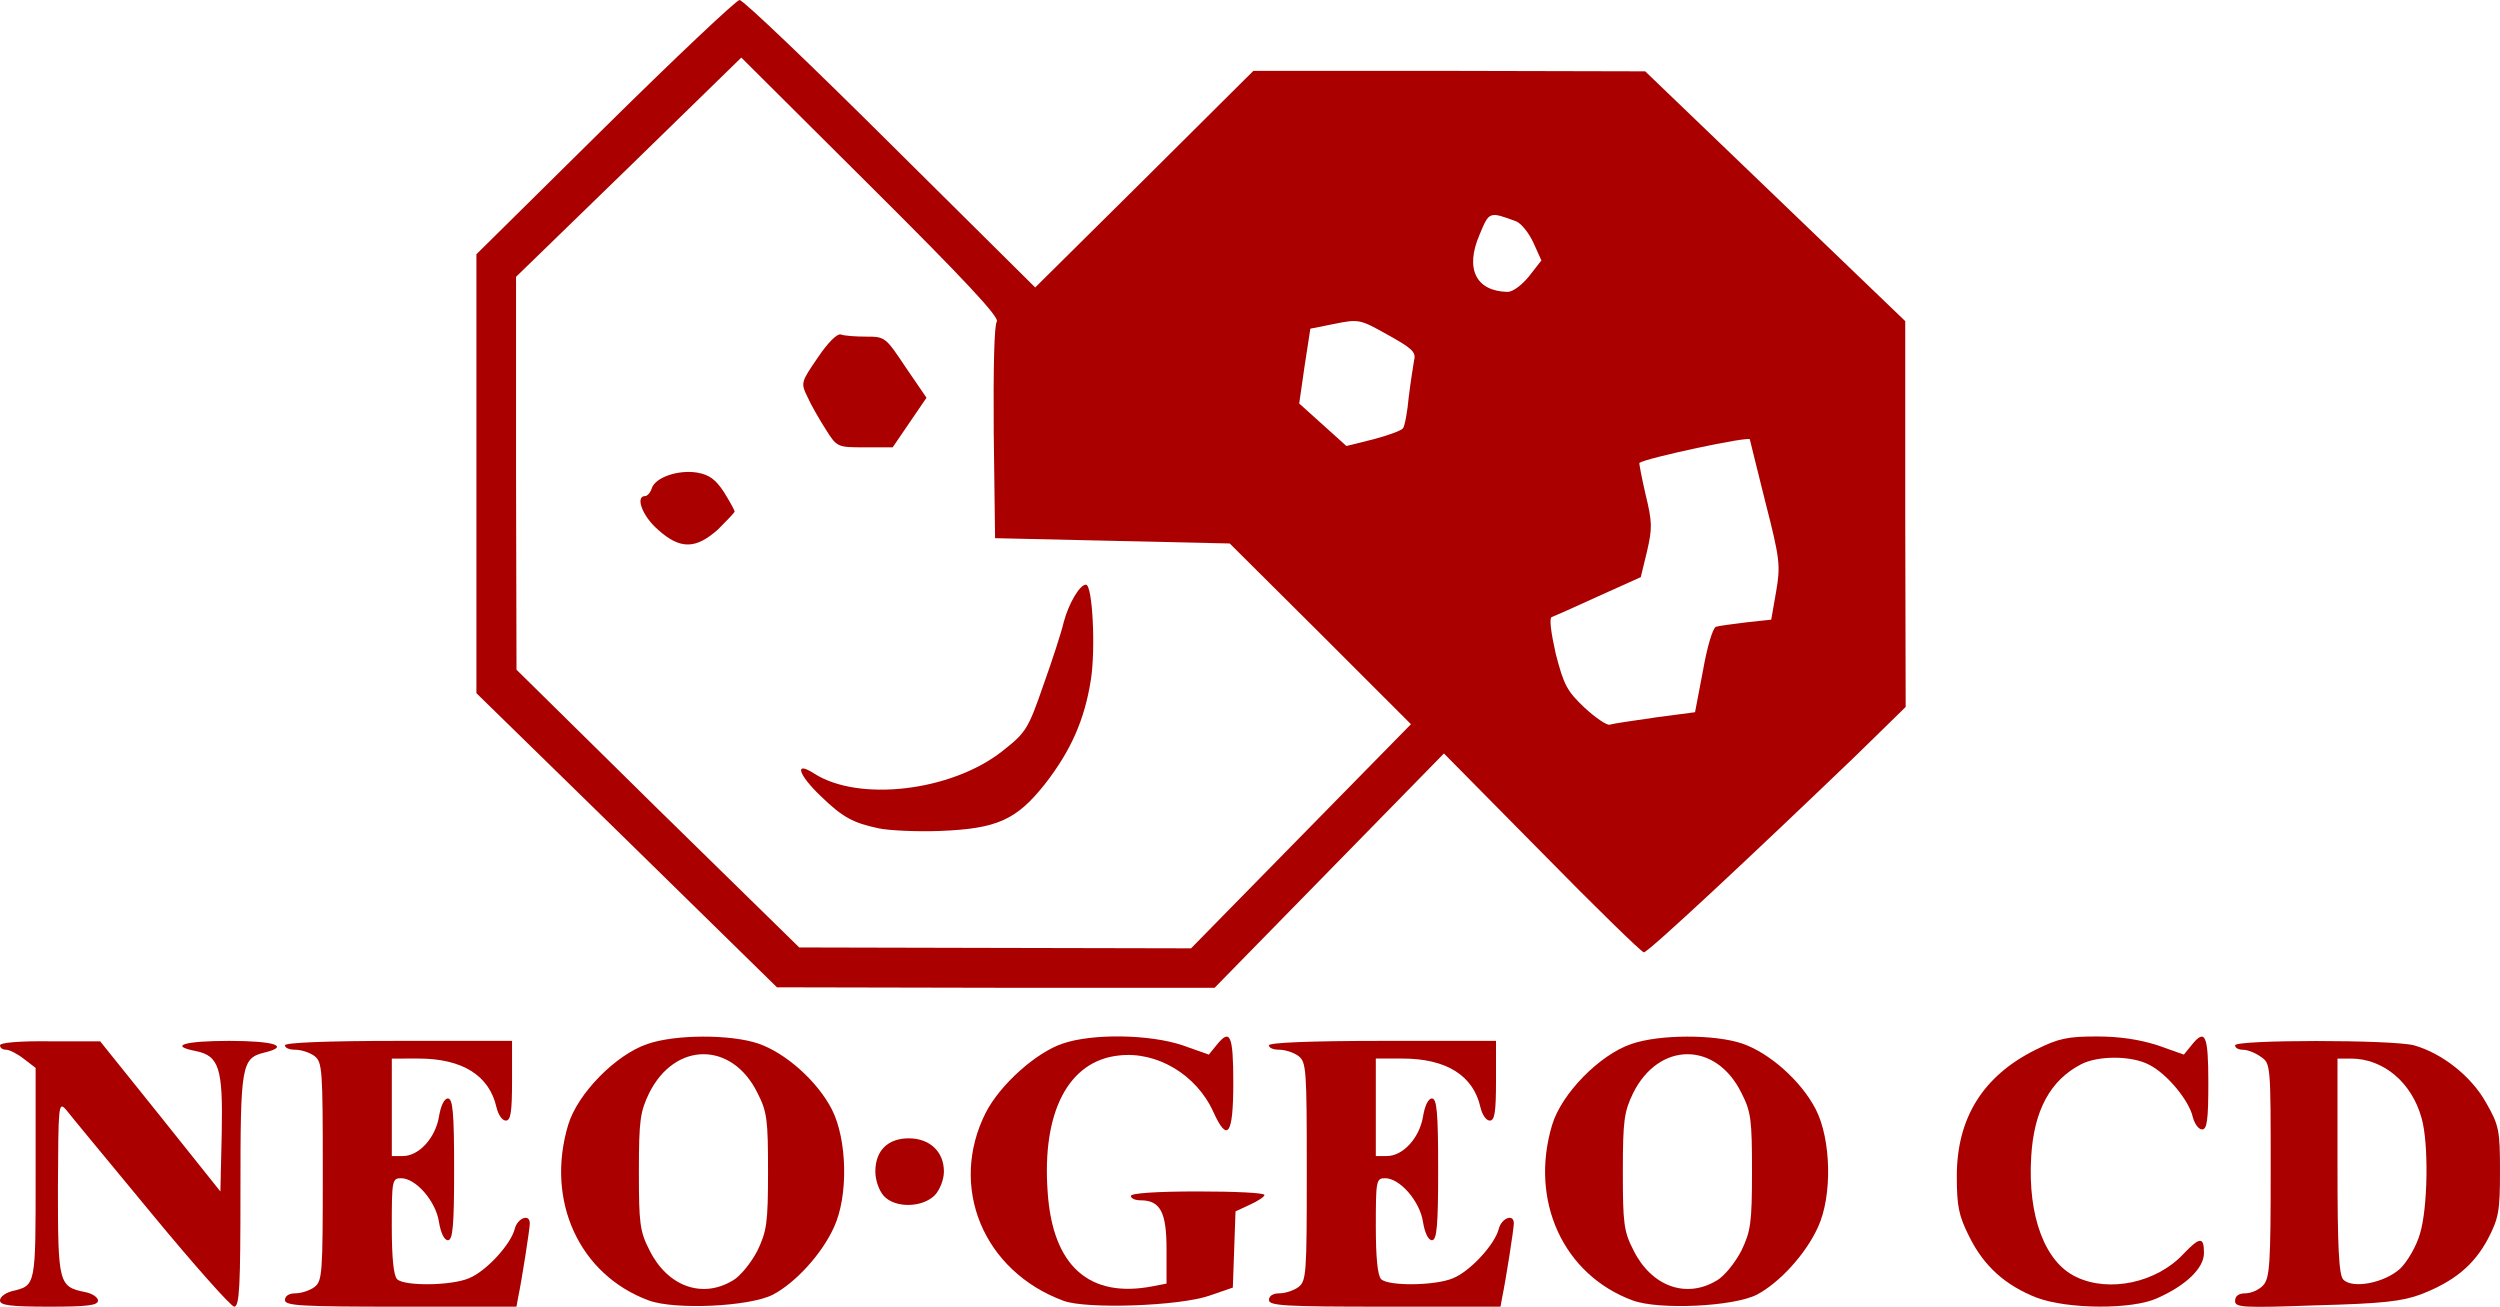 <?xml version="1.0" encoding="UTF-8" standalone="no"?>
<svg
   xmlns:dc="http://purl.org/dc/elements/1.1/"
   xmlns:cc="http://creativecommons.org/ns#"
   xmlns:rdf="http://www.w3.org/1999/02/22-rdf-syntax-ns#"
   xmlns:svg="http://www.w3.org/2000/svg"
   xmlns="http://www.w3.org/2000/svg"
   xmlns:sodipodi="http://sodipodi.sourceforge.net/DTD/sodipodi-0.dtd"
   xmlns:inkscape="http://www.inkscape.org/namespaces/inkscape"
   version="1.0"
   id="svg28"
   sodipodi:docname="neogeocd.svg"
   inkscape:version="0.92.5 (2060ec1f9f, 2020-04-08)"
   width="65.043"
   height="34">
  <defs
     id="defs32" />
  <sodipodi:namedview
     pagecolor="#ffffff"
     bordercolor="#666666"
     borderopacity="1"
     objecttolerance="10"
     gridtolerance="10"
     guidetolerance="10"
     inkscape:pageopacity="0"
     inkscape:pageshadow="2"
     inkscape:window-width="1440"
     inkscape:window-height="837"
     id="namedview30"
     showgrid="false"
     inkscape:zoom="1.9616667"
     inkscape:cx="78.210008"
     inkscape:cy="51.233567"
     inkscape:window-x="0"
     inkscape:window-y="0"
     inkscape:window-maximized="1"
     inkscape:current-layer="svg28"
     fit-margin-top="0"
     fit-margin-left="0"
     fit-margin-right="0"
     fit-margin-bottom="0" />
  <path
     d="M 0,33.834 C 0,33.741 0.139,33.638 0.313,33.592 0.938,33.442 0.927,33.476 0.927,30.538 V 27.784 L 0.626,27.553 C 0.452,27.415 0.243,27.311 0.162,27.311 0.069,27.311 0,27.265 0,27.196 0,27.127 0.51,27.081 1.309,27.092 H 2.606 l 1.564,1.948 1.564,1.959 0.035,-1.521 C 5.803,27.784 5.699,27.472 5.097,27.346 4.379,27.208 4.796,27.081 5.966,27.081 c 1.17,0 1.587,0.138 0.927,0.3 -0.614,0.15 -0.637,0.311 -0.637,3.584 0,2.478 -0.023,3.031 -0.162,3.031 -0.081,0 -1.054,-1.095 -2.166,-2.443 -1.112,-1.348 -2.108,-2.547 -2.212,-2.685 -0.197,-0.219 -0.197,-0.115 -0.209,2.04 0,2.489 0.023,2.57 0.707,2.708 0.185,0.035 0.336,0.138 0.336,0.219 0,0.127 -0.267,0.161 -1.274,0.161 C 0.267,33.995 0,33.961 0,33.834 Z"
     style="fill:#aa0000;stroke-width:0.246"
     id="path2"
     inkscape:connector-curvature="0" />
  <path
     d="m 7.414,33.822 c 0,-0.103 0.104,-0.173 0.266,-0.173 0.151,0 0.371,-0.069 0.498,-0.161 0.208,-0.161 0.22,-0.323 0.22,-3.008 0,-2.685 -0.012,-2.846 -0.22,-3.008 -0.127,-0.092 -0.348,-0.161 -0.498,-0.161 -0.151,0 -0.266,-0.046 -0.266,-0.115 0,-0.069 1.066,-0.115 2.954,-0.115 h 2.954 v 1.037 c 0,0.818 -0.034,1.037 -0.162,1.037 -0.093,0 -0.197,-0.15 -0.243,-0.346 -0.186,-0.83 -0.892,-1.268 -2.027,-1.268 H 10.194 v 1.268 1.268 h 0.289 c 0.417,0 0.846,-0.472 0.938,-1.025 0.046,-0.288 0.139,-0.473 0.232,-0.473 0.127,0 0.162,0.357 0.162,1.844 0,1.487 -0.035,1.844 -0.162,1.844 -0.093,0 -0.185,-0.185 -0.232,-0.473 -0.081,-0.541 -0.602,-1.14 -0.985,-1.14 -0.232,0 -0.243,0.057 -0.243,1.244 0,0.818 0.046,1.291 0.139,1.383 0.185,0.184 1.402,0.173 1.865,-0.023 0.44,-0.173 1.089,-0.876 1.193,-1.279 0.069,-0.288 0.394,-0.415 0.394,-0.15 0,0.138 -0.208,1.475 -0.301,1.913 l -0.046,0.254 h -3.012 c -2.595,0 -3.012,-0.023 -3.012,-0.173 z"
     style="fill:#aa0000;stroke-width:0.246"
     id="path4"
     inkscape:connector-curvature="0" />
  <path
     d="m 16.878,33.834 c -1.807,-0.668 -2.687,-2.593 -2.097,-4.563 0.243,-0.818 1.24,-1.832 2.062,-2.109 0.73,-0.254 2.166,-0.254 2.884,-0.012 0.707,0.242 1.529,0.968 1.911,1.705 0.405,0.783 0.44,2.259 0.058,3.077 -0.313,0.691 -0.996,1.44 -1.587,1.751 -0.602,0.311 -2.548,0.404 -3.232,0.15 z M 19.067,33.315 c 0.197,-0.115 0.475,-0.461 0.637,-0.772 0.243,-0.507 0.278,-0.714 0.278,-2.063 0,-1.348 -0.023,-1.556 -0.278,-2.051 -0.66,-1.337 -2.143,-1.337 -2.815,0.011 -0.232,0.484 -0.267,0.703 -0.267,2.04 0,1.348 0.023,1.556 0.278,2.051 0.463,0.933 1.367,1.268 2.166,0.783 z"
     style="fill:#aa0000;stroke-width:0.246"
     id="path6"
     inkscape:connector-curvature="0" />
  <path
     d="M 27.674,33.845 C 25.577,33.073 24.674,30.872 25.647,28.948 c 0.371,-0.726 1.309,-1.567 2.004,-1.798 0.776,-0.265 2.259,-0.242 3.116,0.046 l 0.683,0.242 0.197,-0.242 c 0.359,-0.45 0.44,-0.277 0.44,0.979 0,1.36 -0.151,1.567 -0.521,0.749 -0.44,-0.968 -1.471,-1.579 -2.456,-1.463 -1.309,0.138 -2.004,1.463 -1.853,3.549 0.127,1.924 1.077,2.777 2.734,2.455 l 0.359,-0.069 v -0.899 c 0,-0.957 -0.162,-1.268 -0.672,-1.268 -0.139,0 -0.255,-0.046 -0.255,-0.115 0,-0.069 0.66,-0.116 1.737,-0.116 0.962,0 1.738,0.035 1.738,0.092 0,0.046 -0.174,0.161 -0.382,0.254 l -0.371,0.173 -0.035,0.991 -0.035,0.991 -0.602,0.208 c -0.788,0.276 -3.197,0.357 -3.799,0.138 z"
     style="fill:#aa0000;stroke-width:0.246"
     id="path8"
     inkscape:connector-curvature="0" />
  <path
     d="m 33.014,33.822 c 0,-0.103 0.104,-0.173 0.267,-0.173 0.151,0 0.371,-0.069 0.498,-0.161 0.208,-0.161 0.22,-0.323 0.22,-3.008 0,-2.685 -0.012,-2.846 -0.22,-3.008 -0.127,-0.092 -0.347,-0.161 -0.498,-0.161 -0.151,0 -0.267,-0.046 -0.267,-0.115 0,-0.069 1.066,-0.115 2.954,-0.115 h 2.954 v 1.037 c 0,0.818 -0.035,1.037 -0.162,1.037 -0.093,0 -0.197,-0.15 -0.243,-0.346 -0.185,-0.83 -0.892,-1.268 -2.027,-1.268 h -0.695 v 1.268 1.268 h 0.29 c 0.417,0 0.846,-0.472 0.938,-1.025 0.046,-0.288 0.139,-0.473 0.232,-0.473 0.127,0 0.162,0.357 0.162,1.844 0,1.487 -0.035,1.844 -0.162,1.844 -0.093,0 -0.185,-0.185 -0.232,-0.473 -0.081,-0.541 -0.602,-1.14 -0.985,-1.14 -0.232,0 -0.243,0.057 -0.243,1.244 0,0.818 0.046,1.291 0.139,1.383 0.186,0.184 1.402,0.173 1.865,-0.023 0.44,-0.173 1.089,-0.876 1.193,-1.279 0.069,-0.288 0.394,-0.415 0.394,-0.15 0,0.138 -0.209,1.475 -0.301,1.913 l -0.046,0.254 h -3.012 c -2.595,0 -3.012,-0.023 -3.012,-0.173 z"
     style="fill:#aa0000;stroke-width:0.246"
     id="path10"
     inkscape:connector-curvature="0" />
  <path
     d="m 42.478,33.834 c -1.807,-0.668 -2.687,-2.593 -2.097,-4.563 0.243,-0.818 1.24,-1.832 2.062,-2.109 0.73,-0.254 2.166,-0.254 2.884,-0.012 0.707,0.242 1.529,0.968 1.911,1.705 0.405,0.783 0.44,2.259 0.058,3.077 -0.313,0.691 -0.996,1.44 -1.587,1.751 -0.602,0.311 -2.549,0.404 -3.232,0.15 z m 2.189,-0.519 c 0.197,-0.115 0.475,-0.461 0.637,-0.772 0.243,-0.507 0.278,-0.714 0.278,-2.063 0,-1.348 -0.023,-1.556 -0.278,-2.051 -0.66,-1.337 -2.143,-1.337 -2.815,0.011 -0.232,0.484 -0.267,0.703 -0.267,2.04 0,1.348 0.023,1.556 0.278,2.051 0.463,0.933 1.367,1.268 2.166,0.783 z"
     style="fill:#aa0000;stroke-width:0.246"
     id="path12"
     inkscape:connector-curvature="0" />
  <path
     d="m 52.996,33.765 c -0.822,-0.323 -1.378,-0.818 -1.761,-1.591 -0.278,-0.553 -0.324,-0.795 -0.324,-1.579 0,-1.51 0.683,-2.604 2.051,-3.284 0.602,-0.299 0.834,-0.345 1.598,-0.345 0.591,0 1.112,0.081 1.575,0.23 l 0.683,0.242 0.197,-0.242 c 0.359,-0.45 0.44,-0.277 0.44,0.979 0,0.968 -0.035,1.21 -0.162,1.21 -0.093,0 -0.197,-0.15 -0.243,-0.323 -0.093,-0.426 -0.672,-1.129 -1.135,-1.36 -0.452,-0.242 -1.332,-0.242 -1.772,-0.012 -0.799,0.415 -1.228,1.199 -1.297,2.409 -0.093,1.544 0.359,2.743 1.17,3.123 0.857,0.415 2.097,0.15 2.792,-0.599 0.429,-0.45 0.533,-0.45 0.533,-0.023 0,0.392 -0.463,0.841 -1.216,1.175 -0.649,0.3 -2.329,0.288 -3.128,-0.011 z"
     style="fill:#aa0000;stroke-width:0.246"
     id="path14"
     inkscape:connector-curvature="0" />
  <path
     d="m 58.151,33.845 c 0,-0.127 0.093,-0.196 0.266,-0.196 0.151,0 0.359,-0.092 0.463,-0.207 0.174,-0.185 0.197,-0.565 0.197,-2.996 0,-2.743 0,-2.777 -0.255,-2.95 -0.139,-0.103 -0.348,-0.184 -0.463,-0.184 -0.116,0 -0.208,-0.046 -0.208,-0.115 0,-0.15 4.089,-0.15 4.657,0 0.73,0.207 1.494,0.807 1.876,1.498 0.336,0.588 0.359,0.714 0.359,1.786 0,1.037 -0.035,1.21 -0.313,1.751 -0.371,0.692 -0.881,1.106 -1.738,1.441 -0.498,0.185 -0.996,0.242 -2.722,0.288 -1.923,0.069 -2.12,0.057 -2.12,-0.115 z m 4.298,-0.841 c 0.186,-0.184 0.417,-0.576 0.51,-0.899 0.208,-0.668 0.232,-2.351 0.046,-3.008 -0.255,-0.934 -0.996,-1.556 -1.842,-1.556 H 60.815 v 2.8 c 0,2.086 0.035,2.835 0.151,2.95 0.243,0.253 1.089,0.081 1.483,-0.288 z"
     style="fill:#aa0000;stroke-width:0.246"
     id="path16"
     inkscape:connector-curvature="0" />
  <path
     d="m 22.994,31.114 c -0.127,-0.138 -0.22,-0.415 -0.22,-0.634 0,-0.542 0.324,-0.864 0.869,-0.864 0.544,0 0.915,0.345 0.915,0.864 0,0.207 -0.104,0.472 -0.232,0.611 -0.324,0.334 -1.043,0.346 -1.332,0.023 z"
     style="fill:#aa0000;stroke-width:0.246"
     id="path18"
     inkscape:connector-curvature="0" />
  <path
     d="m 16.31,21.861 -3.915,-3.826 V 12.319 6.615 L 15.742,3.307 C 17.584,1.487 19.16,0 19.241,0 c 0.093,0 1.853,1.682 3.927,3.745 l 3.765,3.734 2.838,-2.812 2.838,-2.823 h 5.097 l 5.097,0.012 3.383,3.249 3.383,3.25 v 5.025 l 0.011,5.013 -1.297,1.268 c -2.676,2.569 -5.398,5.116 -5.514,5.116 -0.058,0 -1.251,-1.164 -2.653,-2.593 l -2.549,-2.581 -2.977,3.042 -2.989,3.054 h -5.688 l -5.699,-0.012 z m 17.538,-0.104 2.861,-2.915 -2.352,-2.351 -2.363,-2.351 -3.047,-0.069 -3.058,-0.069 -0.035,-2.754 c -0.012,-1.659 0.012,-2.8 0.081,-2.881 0.081,-0.104 -0.857,-1.106 -3.267,-3.503 L 19.287,1.498 16.356,4.356 13.426,7.202 v 5.117 l 0.012,5.105 3.672,3.619 3.684,3.607 5.097,0.012 5.097,0.011 z m 9.198,-3.088 1.054,-0.139 0.209,-1.094 c 0.104,-0.599 0.255,-1.106 0.336,-1.129 0.069,-0.023 0.417,-0.069 0.788,-0.115 l 0.649,-0.07 0.127,-0.726 c 0.116,-0.68 0.104,-0.841 -0.278,-2.328 -0.22,-0.887 -0.405,-1.625 -0.405,-1.636 0,-0.092 -2.699,0.484 -2.873,0.611 -0.012,0.012 0.058,0.38 0.162,0.83 0.174,0.714 0.174,0.876 0.035,1.475 l -0.162,0.668 -1.1,0.495 c -0.602,0.277 -1.147,0.519 -1.216,0.542 -0.069,0.023 -0.023,0.392 0.104,0.957 0.209,0.807 0.29,0.968 0.753,1.406 0.29,0.265 0.579,0.461 0.649,0.438 0.069,-0.023 0.591,-0.103 1.17,-0.184 z m -6.545,-7.525 c 0.047,-0.058 0.116,-0.426 0.151,-0.818 0.047,-0.38 0.116,-0.818 0.139,-0.956 C 36.848,9.161 36.732,9.058 36.107,8.712 35.389,8.309 35.354,8.297 34.729,8.424 l -0.637,0.127 -0.151,0.979 -0.139,0.968 0.614,0.553 0.614,0.553 0.695,-0.173 c 0.394,-0.104 0.741,-0.23 0.776,-0.288 z M 39.779,7.191 40.103,6.776 39.895,6.315 C 39.779,6.062 39.582,5.82 39.455,5.762 38.737,5.497 38.748,5.497 38.493,6.108 38.111,6.995 38.401,7.571 39.211,7.594 39.339,7.606 39.582,7.433 39.779,7.191 Z"
     style="fill:#aa0000;stroke-width:0.246"
     id="path20"
     inkscape:connector-curvature="0" />
  <path
     d="m 22.855,21.549 c -0.66,-0.138 -0.938,-0.288 -1.506,-0.841 -0.579,-0.553 -0.695,-0.922 -0.174,-0.587 1.158,0.749 3.568,0.472 4.9,-0.576 0.614,-0.484 0.672,-0.565 1.066,-1.706 0.232,-0.645 0.475,-1.394 0.533,-1.648 0.127,-0.484 0.417,-0.98 0.579,-0.98 0.174,0 0.255,1.683 0.128,2.478 -0.162,1.037 -0.521,1.844 -1.193,2.708 -0.741,0.933 -1.24,1.164 -2.734,1.222 -0.614,0.023 -1.332,-0.012 -1.599,-0.069 z"
     style="fill:#aa0000;stroke-width:0.246"
     id="path22"
     inkscape:connector-curvature="0" />
  <path
     d="m 17.121,13.782 c -0.406,-0.346 -0.602,-0.876 -0.336,-0.876 0.058,0 0.139,-0.092 0.174,-0.207 0.093,-0.277 0.683,-0.484 1.181,-0.403 0.313,0.057 0.475,0.173 0.695,0.507 0.151,0.242 0.278,0.473 0.278,0.507 0,0.023 -0.197,0.231 -0.429,0.461 -0.579,0.519 -0.985,0.53 -1.564,0.012 z"
     style="fill:#aa0000;stroke-width:0.246"
     id="path24"
     inkscape:connector-curvature="0" />
  <path
     d="m 21.488,11.178 c -0.162,-0.253 -0.382,-0.633 -0.475,-0.841 -0.186,-0.38 -0.174,-0.392 0.266,-1.037 0.255,-0.38 0.498,-0.622 0.591,-0.599 0.093,0.035 0.382,0.057 0.66,0.057 0.498,0 0.51,0.012 1.031,0.795 l 0.544,0.795 -0.44,0.645 -0.44,0.645 h -0.718 c -0.718,0 -0.73,0 -1.02,-0.461 z"
     style="fill:#aa0000;stroke-width:0.246"
     id="path26"
     inkscape:connector-curvature="0" />
</svg>
